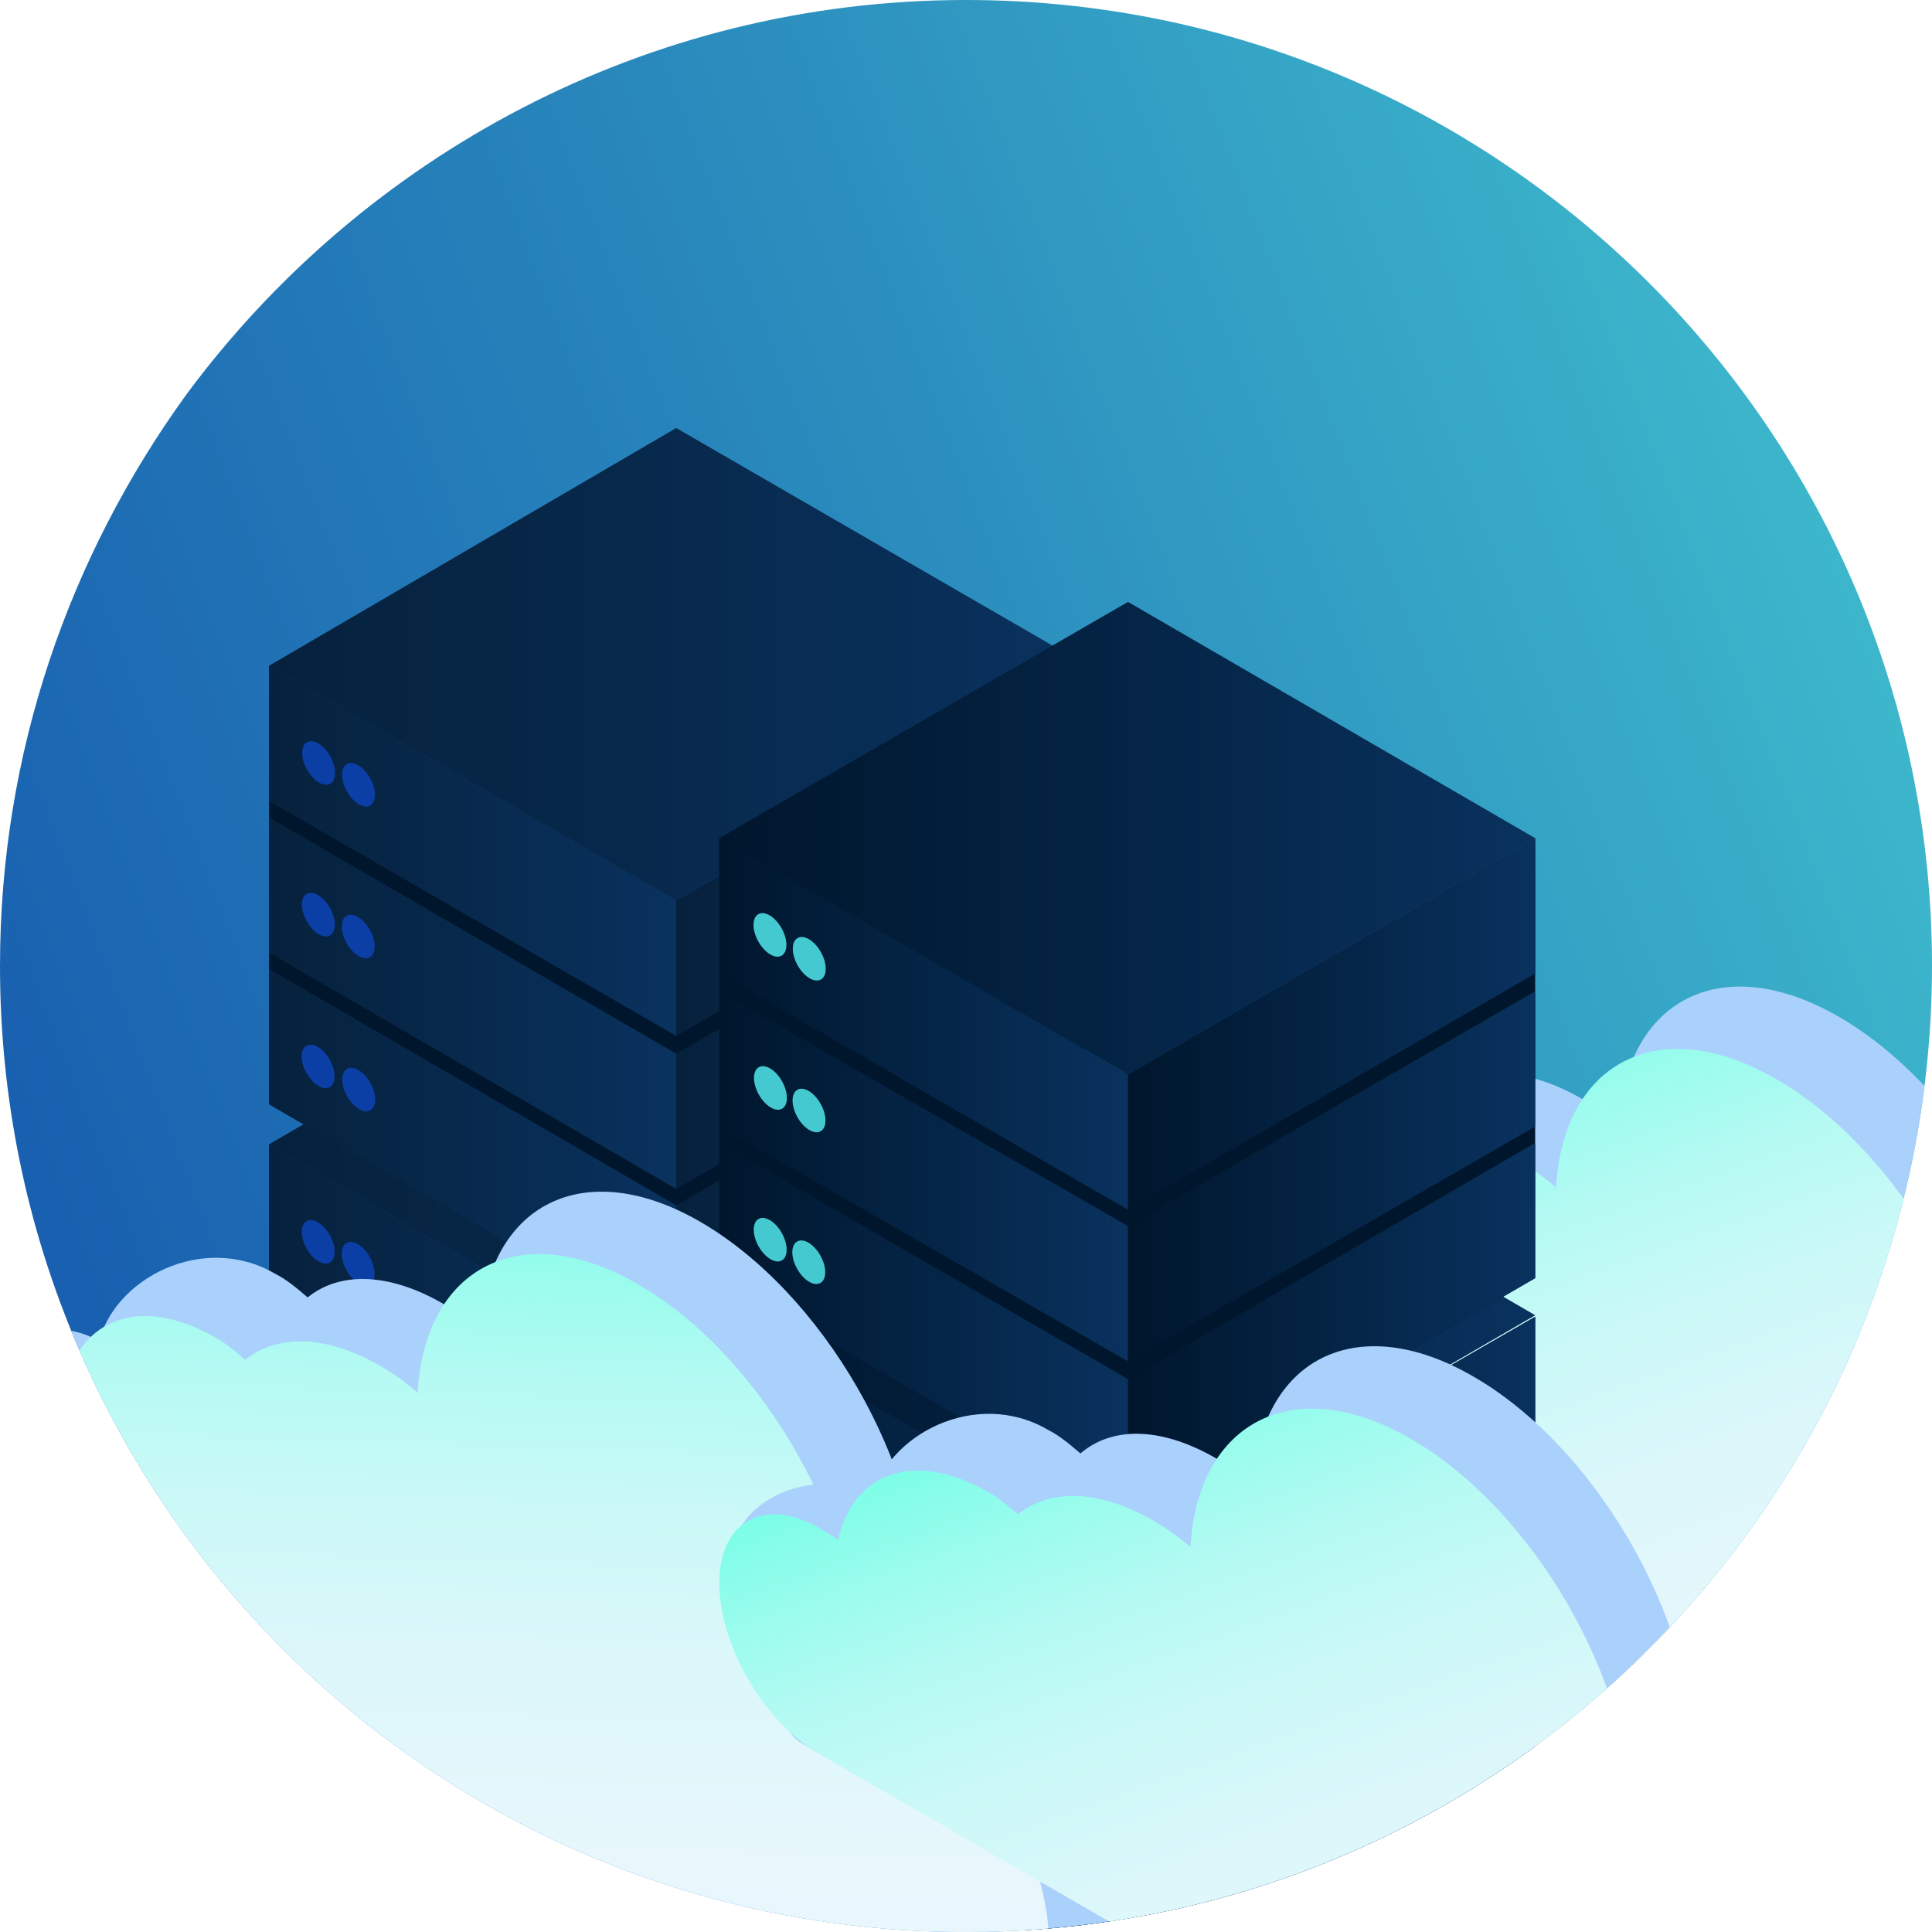 <?xml version="1.0" encoding="utf-8"?>
<!-- Generator: Adobe Illustrator 25.0.1, SVG Export Plug-In . SVG Version: 6.00 Build 0)  -->
<svg version="1.1" id="Layer_1" xmlns="http://www.w3.org/2000/svg" xmlns:xlink="http://www.w3.org/1999/xlink" x="0px" y="0px"
	 viewBox="0 0 130 130" style="enable-background:new 0 0 130 130;" xml:space="preserve">
<style type="text/css">
	.st0{fill:url(#SVGID_1_);}
	.st1{clip-path:url(#SVGID_3_);}
	.st2{fill:#AAD1FC;}
	.st3{fill:url(#SVGID_4_);}
	.st4{fill:#00162D;}
	.st5{fill:url(#SVGID_5_);}
	.st6{fill:url(#SVGID_6_);}
	.st7{fill:#0B3FA5;}
	.st8{fill:url(#SVGID_7_);}
	.st9{fill:url(#SVGID_8_);}
	.st10{fill:url(#SVGID_9_);}
	.st11{fill:url(#SVGID_10_);}
	.st12{fill:url(#SVGID_11_);}
	.st13{fill:url(#SVGID_12_);}
	.st14{fill:url(#SVGID_13_);}
	.st15{fill:url(#SVGID_14_);}
	.st16{fill:url(#SVGID_15_);}
	.st17{fill:url(#SVGID_16_);}
	.st18{fill:url(#SVGID_17_);}
	.st19{fill:url(#SVGID_18_);}
	.st20{fill:url(#SVGID_19_);}
	.st21{fill:url(#SVGID_20_);}
	.st22{fill:#44C9D1;}
	.st23{fill:url(#SVGID_21_);}
	.st24{fill:url(#SVGID_22_);}
	.st25{fill:url(#SVGID_23_);}
	.st26{fill:url(#SVGID_24_);}
	.st27{fill:url(#SVGID_25_);}
	.st28{fill:url(#SVGID_26_);}
	.st29{fill:url(#SVGID_27_);}
	.st30{fill:url(#SVGID_28_);}
	.st31{fill:url(#SVGID_29_);}
	.st32{fill:url(#SVGID_30_);}
	.st33{fill:url(#SVGID_31_);}
	.st34{fill:url(#SVGID_32_);}
	.st35{fill:url(#SVGID_33_);}
	.st36{fill:url(#SVGID_34_);}
</style>
<linearGradient id="SVGID_1_" gradientUnits="userSpaceOnUse" x1="-72.381" y1="117.838" x2="148.205" y2="32.997">
	<stop  offset="0" style="stop-color:#0B3FA5"/>
	<stop  offset="0.133" style="stop-color:#0F48A8"/>
	<stop  offset="0.351" style="stop-color:#1960B0"/>
	<stop  offset="0.625" style="stop-color:#2988BC"/>
	<stop  offset="0.943" style="stop-color:#40BECE"/>
	<stop  offset="1" style="stop-color:#44C9D1"/>
</linearGradient>
<path class="st0" d="M130,65c0,9.3-2,18.2-5.5,26.2C114.4,114,91.6,130,65,130c-35.9,0-65-29.1-65-65c0-14.4,4.7-27.6,12.5-38.4
	C24.4,10.5,43.5,0,65,0C100.9,0,130,29.1,130,65z"/>
<desc>Created with Sketch.</desc>
<desc>Created with Sketch.</desc>
<desc>Created with Sketch.</desc>
<desc>Created with Sketch.</desc>
<desc>Created with Sketch.</desc>
<g>
	<defs>
		<path id="SVGID_2_" d="M130,65c0,9.3-2,18.2-5.5,26.2C114.4,114,91.6,130,65,130c-35.9,0-65-29.1-65-65c0-14.4,4.7-27.6,12.5-38.4
			C24.4,10.5,43.5,0,65,0C100.9,0,130,29.1,130,65z"/>
	</defs>
	<clipPath id="SVGID_3_">
		<use xlink:href="#SVGID_2_"  style="overflow:visible;"/>
	</clipPath>
	<g class="st1">
		<g>
			<path class="st2" d="M83.2,76.4v0.3c1-4.5,7.1-7.6,11.9-4.8c0.8,0.4,1.5,1,2.2,1.6c2.1-1.7,5.3-1.7,8.9,0.3
				c0.9,0.5,1.9,1.2,2.7,1.9c0.5-8.5,7-11.8,14.8-7.3c8.2,4.7,14.9,16.2,14.9,25.6c0,0.1,0,0.3,0,0.4c0.9,0.2,1.8,0.6,2.7,1.1
				c5.6,3.2,10.1,11.1,10.1,17.5c0,0.2,0,0.3,0,0.5c2.9,2.5,5.1,6.8,5.1,10.4v0c0,4.2-5.7,10.8-9.4,8.6L78.8,93.3
				c-3.7-2.1-1.5-10.9-1.5-15.1L73.9,81C73.9,76.7,79.5,74.3,83.2,76.4z"/>
			<linearGradient id="SVGID_4_" gradientUnits="userSpaceOnUse" x1="136.077" y1="170.293" x2="98.778" y2="66.65">
				<stop  offset="1.274966e-07" style="stop-color:#EFF6FE"/>
				<stop  offset="0.426" style="stop-color:#EDF6FE"/>
				<stop  offset="0.58" style="stop-color:#E6F7FC"/>
				<stop  offset="0.689" style="stop-color:#DBF7FA"/>
				<stop  offset="0.777" style="stop-color:#CAF9F7"/>
				<stop  offset="0.853" style="stop-color:#B4FAF3"/>
				<stop  offset="0.92" style="stop-color:#98FCED"/>
				<stop  offset="0.979" style="stop-color:#79FEE7"/>
				<stop  offset="1" style="stop-color:#6CFFE5"/>
			</linearGradient>
			<path class="st3" d="M79.7,78.6l1.3,0.8c1-4.5,5.1-6,9.9-3.3c0.8,0.4,1.5,1,2.2,1.6c2.1-1.7,5.3-1.7,8.9,0.3
				c0.9,0.5,1.9,1.2,2.7,1.9c0.5-8.5,7-11.8,14.8-7.3c8.2,4.7,14.9,16.2,14.9,25.6c0,0.1,0,0.3,0,0.4c0.9,0.2,1.8,0.6,2.7,1.1
				c5.6,3.2,10.1,11.1,10.1,17.5c0,0.2,0,0.3,0,0.5c2.9,2.5,5.1,6.8,5.1,10.4v0c0,4.2-3,5.9-6.7,3.8L79.7,94
				C76,91.8,73,86.7,73,82.4v0C73,78.2,76,76.5,79.7,78.6z"/>
		</g>
		<g>
			<g>
				<g>
					<polygon class="st4" points="45.5,122.5 18.1,106.6 18.1,77 45.5,92.9 					"/>
					<polygon class="st4" points="73,106.6 45.5,122.5 45.5,92.9 73,77 					"/>
					<linearGradient id="SVGID_5_" gradientUnits="userSpaceOnUse" x1="18.056" y1="76.978" x2="73.033" y2="76.978">
						<stop  offset="2.605668e-07" style="stop-color:#06213D"/>
						<stop  offset="1" style="stop-color:#09325E"/>
					</linearGradient>
					<polygon class="st5" points="45.5,92.9 18.1,77 45.5,61.1 73,76.9 					"/>
					<g>
						<linearGradient id="SVGID_6_" gradientUnits="userSpaceOnUse" x1="18.056" y1="89.508" x2="45.545" y2="89.508">
							<stop  offset="2.605668e-07" style="stop-color:#06213D"/>
							<stop  offset="1" style="stop-color:#09325E"/>
						</linearGradient>
						<polygon class="st6" points="45.5,102 18.1,86.1 18.1,77 45.5,92.9 						"/>
						<g>
							
								<ellipse transform="matrix(0.874 -0.487 0.487 0.874 -37.954 21.005)" class="st7" cx="21.4" cy="83.5" rx="0.9" ry="1.6"/>
							
								<ellipse transform="matrix(0.874 -0.487 0.487 0.874 -38.36 22.477)" class="st7" cx="24.1" cy="85" rx="0.9" ry="1.6"/>
						</g>
						<linearGradient id="SVGID_7_" gradientUnits="userSpaceOnUse" x1="18.056" y1="99.744" x2="45.545" y2="99.744">
							<stop  offset="2.605668e-07" style="stop-color:#06213D"/>
							<stop  offset="1" style="stop-color:#09325E"/>
						</linearGradient>
						<polygon class="st8" points="45.5,112.2 18.1,96.4 18.1,87.3 45.5,103.1 						"/>
						<g>
							
								<ellipse transform="matrix(0.874 -0.487 0.487 0.874 -42.938 22.3)" class="st7" cx="21.4" cy="93.8" rx="0.9" ry="1.6"/>
							
								<ellipse transform="matrix(0.874 -0.487 0.487 0.874 -43.344 23.772)" class="st7" cx="24.1" cy="95.3" rx="0.9" ry="1.6"/>
						</g>
						<linearGradient id="SVGID_8_" gradientUnits="userSpaceOnUse" x1="18.056" y1="109.981" x2="45.545" y2="109.981">
							<stop  offset="2.605668e-07" style="stop-color:#06213D"/>
							<stop  offset="1" style="stop-color:#09325E"/>
						</linearGradient>
						<polygon class="st9" points="45.5,122.5 18.1,106.6 18.1,97.5 45.5,113.4 						"/>
						<g>
							
								<ellipse transform="matrix(0.874 -0.487 0.487 0.874 -47.922 23.596)" class="st7" cx="21.4" cy="104" rx="0.9" ry="1.6"/>
							
								<ellipse transform="matrix(0.874 -0.487 0.487 0.874 -48.328 25.067)" class="st7" cx="24.1" cy="105.5" rx="0.9" ry="1.6"/>
						</g>
					</g>
					<g>
						<linearGradient id="SVGID_9_" gradientUnits="userSpaceOnUse" x1="45.545" y1="89.508" x2="73.033" y2="89.508">
							<stop  offset="2.605668e-07" style="stop-color:#06213D"/>
							<stop  offset="1" style="stop-color:#09325E"/>
						</linearGradient>
						<polygon class="st10" points="73,86.1 45.5,102 45.5,92.9 73,77 						"/>
						<linearGradient id="SVGID_10_" gradientUnits="userSpaceOnUse" x1="45.545" y1="99.744" x2="73.033" y2="99.744">
							<stop  offset="2.605668e-07" style="stop-color:#06213D"/>
							<stop  offset="1" style="stop-color:#09325E"/>
						</linearGradient>
						<polygon class="st11" points="73,96.4 45.5,112.2 45.5,103.1 73,87.3 						"/>
						<linearGradient id="SVGID_11_" gradientUnits="userSpaceOnUse" x1="45.545" y1="109.981" x2="73.033" y2="109.981">
							<stop  offset="2.605668e-07" style="stop-color:#06213D"/>
							<stop  offset="1" style="stop-color:#09325E"/>
						</linearGradient>
						<polygon class="st12" points="73,106.6 45.5,122.5 45.5,113.4 73,97.5 						"/>
					</g>
				</g>
				<g>
					<polygon class="st4" points="45.5,90.2 18.1,74.3 18.1,44.8 45.5,60.6 					"/>
					<polygon class="st4" points="73,74.3 45.5,90.2 45.5,60.6 73,44.8 					"/>
					<linearGradient id="SVGID_12_" gradientUnits="userSpaceOnUse" x1="18.056" y1="44.721" x2="73.033" y2="44.721">
						<stop  offset="2.605668e-07" style="stop-color:#06213D"/>
						<stop  offset="1" style="stop-color:#09325E"/>
					</linearGradient>
					<polygon class="st13" points="45.5,60.6 18.1,44.8 45.5,28.8 73,44.7 					"/>
					<g>
						<linearGradient id="SVGID_13_" gradientUnits="userSpaceOnUse" x1="18.056" y1="57.25" x2="45.545" y2="57.25">
							<stop  offset="2.605668e-07" style="stop-color:#06213D"/>
							<stop  offset="1" style="stop-color:#09325E"/>
						</linearGradient>
						<polygon class="st14" points="45.5,69.7 18.1,53.9 18.1,44.8 45.5,60.6 						"/>
						<g>
							
								<ellipse transform="matrix(0.874 -0.487 0.487 0.874 -22.248 16.923)" class="st7" cx="21.4" cy="51.3" rx="0.9" ry="1.6"/>
							
								<ellipse transform="matrix(0.874 -0.487 0.487 0.874 -22.654 18.395)" class="st7" cx="24.1" cy="52.8" rx="0.9" ry="1.6"/>
						</g>
						<linearGradient id="SVGID_14_" gradientUnits="userSpaceOnUse" x1="18.056" y1="67.487" x2="45.545" y2="67.487">
							<stop  offset="2.605668e-07" style="stop-color:#06213D"/>
							<stop  offset="1" style="stop-color:#09325E"/>
						</linearGradient>
						<polygon class="st15" points="45.5,80 18.1,64.1 18.1,55 45.5,70.9 						"/>
						<g>
							
								<ellipse transform="matrix(0.874 -0.487 0.487 0.874 -27.232 18.219)" class="st7" cx="21.4" cy="61.5" rx="0.9" ry="1.6"/>
							
								<ellipse transform="matrix(0.874 -0.487 0.487 0.874 -27.639 19.691)" class="st7" cx="24.1" cy="63" rx="0.9" ry="1.6"/>
						</g>
						<linearGradient id="SVGID_15_" gradientUnits="userSpaceOnUse" x1="18.056" y1="77.724" x2="45.545" y2="77.724">
							<stop  offset="2.605668e-07" style="stop-color:#06213D"/>
							<stop  offset="1" style="stop-color:#09325E"/>
						</linearGradient>
						<polygon class="st16" points="45.5,90.2 18.1,74.3 18.1,65.2 45.5,81.1 						"/>
						<g>
							
								<ellipse transform="matrix(0.874 -0.487 0.487 0.874 -32.216 19.514)" class="st7" cx="21.4" cy="71.7" rx="0.9" ry="1.6"/>
							
								<ellipse transform="matrix(0.874 -0.487 0.487 0.874 -32.623 20.986)" class="st7" cx="24.1" cy="73.3" rx="0.9" ry="1.6"/>
						</g>
					</g>
					<g>
						<linearGradient id="SVGID_16_" gradientUnits="userSpaceOnUse" x1="45.545" y1="57.25" x2="73.033" y2="57.25">
							<stop  offset="2.605668e-07" style="stop-color:#06213D"/>
							<stop  offset="1" style="stop-color:#09325E"/>
						</linearGradient>
						<polygon class="st17" points="73,53.9 45.5,69.7 45.5,60.6 73,44.8 						"/>
						<linearGradient id="SVGID_17_" gradientUnits="userSpaceOnUse" x1="45.545" y1="67.487" x2="73.033" y2="67.487">
							<stop  offset="2.605668e-07" style="stop-color:#06213D"/>
							<stop  offset="1" style="stop-color:#09325E"/>
						</linearGradient>
						<polygon class="st18" points="73,64.1 45.5,80 45.5,70.9 73,55 						"/>
						<linearGradient id="SVGID_18_" gradientUnits="userSpaceOnUse" x1="45.545" y1="77.724" x2="73.033" y2="77.724">
							<stop  offset="2.605668e-07" style="stop-color:#06213D"/>
							<stop  offset="1" style="stop-color:#09325E"/>
						</linearGradient>
						<polygon class="st19" points="73,74.3 45.5,90.2 45.5,81.1 73,65.2 						"/>
					</g>
				</g>
			</g>
			<g>
				<g>
					<polygon class="st4" points="75.9,134 48.4,118.2 48.4,88.6 75.9,104.4 					"/>
					<polygon class="st4" points="103.3,118.2 75.9,134 75.9,104.4 103.3,88.6 					"/>
					<linearGradient id="SVGID_19_" gradientUnits="userSpaceOnUse" x1="48.371" y1="88.537" x2="103.348" y2="88.537">
						<stop  offset="0" style="stop-color:#00162D"/>
						<stop  offset="1" style="stop-color:#09325E"/>
					</linearGradient>
					<polygon class="st20" points="75.9,104.4 48.4,88.6 75.9,72.6 103.3,88.5 					"/>
					<g>
						<linearGradient id="SVGID_20_" gradientUnits="userSpaceOnUse" x1="48.371" y1="101.067" x2="75.86" y2="101.067">
							<stop  offset="0" style="stop-color:#00162D"/>
							<stop  offset="1" style="stop-color:#09325E"/>
						</linearGradient>
						<polygon class="st21" points="75.9,113.6 48.4,97.7 48.4,88.6 75.9,104.4 						"/>
						<g>
							
								<ellipse transform="matrix(0.874 -0.487 0.487 0.874 -39.746 37.227)" class="st22" cx="51.8" cy="95.1" rx="0.9" ry="1.6"/>
							
								<ellipse transform="matrix(0.874 -0.487 0.487 0.874 -40.152 38.699)" class="st22" cx="54.4" cy="96.6" rx="0.9" ry="1.6"/>
						</g>
						<linearGradient id="SVGID_21_" gradientUnits="userSpaceOnUse" x1="48.371" y1="111.303" x2="75.86" y2="111.303">
							<stop  offset="0" style="stop-color:#00162D"/>
							<stop  offset="1" style="stop-color:#09325E"/>
						</linearGradient>
						<polygon class="st23" points="75.9,123.8 48.4,107.9 48.4,98.8 75.9,114.7 						"/>
						<g>
							
								<ellipse transform="matrix(0.874 -0.487 0.487 0.874 -44.73 38.523)" class="st22" cx="51.8" cy="105.3" rx="0.9" ry="1.6"/>
							
								<ellipse transform="matrix(0.874 -0.487 0.487 0.874 -45.136 39.995)" class="st22" cx="54.4" cy="106.8" rx="0.9" ry="1.6"/>
						</g>
						<linearGradient id="SVGID_22_" gradientUnits="userSpaceOnUse" x1="48.371" y1="121.54" x2="75.86" y2="121.54">
							<stop  offset="0" style="stop-color:#00162D"/>
							<stop  offset="1" style="stop-color:#09325E"/>
						</linearGradient>
						<polygon class="st24" points="75.9,134 48.4,118.2 48.4,109.1 75.9,124.9 						"/>
						<g>
							
								<ellipse transform="matrix(0.874 -0.487 0.487 0.874 -49.714 39.818)" class="st22" cx="51.8" cy="115.6" rx="0.9" ry="1.6"/>
							
								<ellipse transform="matrix(0.874 -0.487 0.487 0.874 -50.12 41.29)" class="st22" cx="54.4" cy="117.1" rx="0.9" ry="1.6"/>
						</g>
					</g>
					<g>
						<linearGradient id="SVGID_23_" gradientUnits="userSpaceOnUse" x1="75.86" y1="101.067" x2="103.348" y2="101.067">
							<stop  offset="0" style="stop-color:#00162D"/>
							<stop  offset="1" style="stop-color:#09325E"/>
						</linearGradient>
						<polygon class="st25" points="103.3,97.7 75.9,113.6 75.9,104.4 103.3,88.6 						"/>
						<linearGradient id="SVGID_24_" gradientUnits="userSpaceOnUse" x1="75.86" y1="111.303" x2="103.348" y2="111.303">
							<stop  offset="0" style="stop-color:#00162D"/>
							<stop  offset="1" style="stop-color:#09325E"/>
						</linearGradient>
						<polygon class="st26" points="103.3,107.9 75.9,123.8 75.9,114.7 103.3,98.8 						"/>
						<linearGradient id="SVGID_25_" gradientUnits="userSpaceOnUse" x1="75.86" y1="121.54" x2="103.348" y2="121.54">
							<stop  offset="0" style="stop-color:#00162D"/>
							<stop  offset="1" style="stop-color:#09325E"/>
						</linearGradient>
						<polygon class="st27" points="103.3,118.2 75.9,134 75.9,124.9 103.3,109.1 						"/>
					</g>
				</g>
				<g>
					<polygon class="st4" points="75.9,101.9 48.4,86 48.4,56.4 75.9,72.3 					"/>
					<polygon class="st4" points="103.3,86 75.9,101.9 75.9,72.3 103.3,56.4 					"/>
					<linearGradient id="SVGID_26_" gradientUnits="userSpaceOnUse" x1="48.371" y1="56.395" x2="103.348" y2="56.395">
						<stop  offset="0" style="stop-color:#00162D"/>
						<stop  offset="1" style="stop-color:#09325E"/>
					</linearGradient>
					<polygon class="st28" points="75.9,72.3 48.4,56.4 75.9,40.5 103.3,56.4 					"/>
					<g>
						<linearGradient id="SVGID_27_" gradientUnits="userSpaceOnUse" x1="48.371" y1="68.924" x2="75.86" y2="68.924">
							<stop  offset="0" style="stop-color:#00162D"/>
							<stop  offset="1" style="stop-color:#09325E"/>
						</linearGradient>
						<polygon class="st29" points="75.9,81.4 48.4,65.5 48.4,56.4 75.9,72.3 						"/>
						<g>
							
								<ellipse transform="matrix(0.874 -0.487 0.487 0.874 -24.096 33.16)" class="st22" cx="51.8" cy="62.9" rx="0.9" ry="1.6"/>
							
								<ellipse transform="matrix(0.874 -0.487 0.487 0.874 -24.503 34.632)" class="st22" cx="54.4" cy="64.5" rx="0.9" ry="1.6"/>
						</g>
						<linearGradient id="SVGID_28_" gradientUnits="userSpaceOnUse" x1="48.371" y1="79.161" x2="75.86" y2="79.161">
							<stop  offset="0" style="stop-color:#00162D"/>
							<stop  offset="1" style="stop-color:#09325E"/>
						</linearGradient>
						<polygon class="st30" points="75.9,91.6 48.4,75.8 48.4,66.7 75.9,82.5 						"/>
						<g>
							
								<ellipse transform="matrix(0.874 -0.487 0.487 0.874 -29.08 34.456)" class="st22" cx="51.8" cy="73.2" rx="0.9" ry="1.6"/>
							
								<ellipse transform="matrix(0.874 -0.487 0.487 0.874 -29.487 35.928)" class="st22" cx="54.4" cy="74.7" rx="0.9" ry="1.6"/>
						</g>
						<linearGradient id="SVGID_29_" gradientUnits="userSpaceOnUse" x1="48.371" y1="89.398" x2="75.86" y2="89.398">
							<stop  offset="0" style="stop-color:#00162D"/>
							<stop  offset="1" style="stop-color:#09325E"/>
						</linearGradient>
						<polygon class="st31" points="75.9,101.9 48.4,86 48.4,76.9 75.9,92.8 						"/>
						<g>
							
								<ellipse transform="matrix(0.874 -0.487 0.487 0.874 -34.064 35.751)" class="st22" cx="51.8" cy="83.4" rx="0.9" ry="1.6"/>
							
								<ellipse transform="matrix(0.874 -0.487 0.487 0.874 -34.471 37.223)" class="st22" cx="54.4" cy="84.9" rx="0.9" ry="1.6"/>
						</g>
					</g>
					<g>
						<linearGradient id="SVGID_30_" gradientUnits="userSpaceOnUse" x1="75.86" y1="68.924" x2="103.348" y2="68.924">
							<stop  offset="0" style="stop-color:#00162D"/>
							<stop  offset="1" style="stop-color:#09325E"/>
						</linearGradient>
						<polygon class="st32" points="103.3,65.5 75.9,81.4 75.9,72.3 103.3,56.4 						"/>
						<linearGradient id="SVGID_31_" gradientUnits="userSpaceOnUse" x1="75.86" y1="79.161" x2="103.348" y2="79.161">
							<stop  offset="0" style="stop-color:#00162D"/>
							<stop  offset="1" style="stop-color:#09325E"/>
						</linearGradient>
						<polygon class="st33" points="103.3,75.8 75.9,91.6 75.9,82.5 103.3,66.7 						"/>
						<linearGradient id="SVGID_32_" gradientUnits="userSpaceOnUse" x1="75.86" y1="89.398" x2="103.348" y2="89.398">
							<stop  offset="0" style="stop-color:#00162D"/>
							<stop  offset="1" style="stop-color:#09325E"/>
						</linearGradient>
						<polygon class="st34" points="103.3,86 75.9,101.9 75.9,92.8 103.3,76.9 						"/>
					</g>
				</g>
			</g>
		</g>
		<g>
			<path class="st2" d="M6.6,90.2v0.3c1-4.5,7.1-7.6,11.9-4.8c0.8,0.4,1.5,1,2.2,1.6c2.1-1.7,5.3-1.7,8.9,0.3
				c0.9,0.5,1.9,1.2,2.7,1.9c0.5-8.5,7-11.8,14.8-7.3C55.4,87,62,98.5,62,107.9c0,0.1,0,0.3,0,0.4c0.9,0.2,1.8,0.6,2.7,1.1
				c5.6,3.2,10.1,11.1,10.1,17.5c0,0.2,0,0.3,0,0.5c2.9,2.5,5.1,6.8,5.1,10.4v0c0,4.2-5.7,10.8-9.4,8.6L2.1,107.1
				C-1.6,105,0.6,96.3,0.6,92l-3.4,2.7C-2.8,90.5,2.9,88.1,6.6,90.2z"/>
			<linearGradient id="SVGID_33_" gradientUnits="userSpaceOnUse" x1="33.828" y1="186.175" x2="37.497" y2="76.723">
				<stop  offset="1.274966e-07" style="stop-color:#EFF6FE"/>
				<stop  offset="0.426" style="stop-color:#EDF6FE"/>
				<stop  offset="0.58" style="stop-color:#E6F7FC"/>
				<stop  offset="0.689" style="stop-color:#DBF7FA"/>
				<stop  offset="0.777" style="stop-color:#CAF9F7"/>
				<stop  offset="0.853" style="stop-color:#B4FAF3"/>
				<stop  offset="0.92" style="stop-color:#98FCED"/>
				<stop  offset="0.979" style="stop-color:#79FEE7"/>
				<stop  offset="1" style="stop-color:#6CFFE5"/>
			</linearGradient>
			<path class="st35" d="M3.1,92.4l1.3,0.8c1-4.5,5.1-6,9.9-3.3c0.8,0.4,1.5,1,2.2,1.6c2.1-1.7,5.3-1.7,8.9,0.3
				c0.9,0.5,1.9,1.2,2.7,1.9c0.5-8.5,7-11.8,14.8-7.3c8.2,4.7,14.9,16.2,14.9,25.6c0,0.1,0,0.3,0,0.4c0.9,0.2,1.8,0.6,2.7,1.1
				c5.6,3.2,10.1,11.1,10.1,17.5c0,0.2,0,0.3,0,0.5c2.9,2.5,5.1,6.8,5.1,10.4v0c0,4.2-3,5.9-6.7,3.8L3.1,107.8
				c-3.7-2.1-6.7-7.3-6.7-11.5v0C-3.6,92-0.6,90.3,3.1,92.4z"/>
		</g>
		<g>
			<path class="st2" d="M58.6,100.7v0.3c1-4.5,7.1-7.6,11.9-4.8c0.8,0.4,1.5,1,2.2,1.6C74.8,96,78,96,81.6,98
				c0.9,0.5,1.9,1.2,2.7,1.9c0.5-8.5,7-11.8,14.8-7.3c8.2,4.7,14.9,16.2,14.9,25.6c0,0.1,0,0.3,0,0.4c0.9,0.2,1.8,0.6,2.7,1.1
				c5.6,3.2,10.1,11.1,10.1,17.5c0,0.2,0,0.3,0,0.5c2.9,2.5,5.1,6.8,5.1,10.4v0c0,4.2-5.7,10.8-9.4,8.6l-68.4-39.3
				c-3.7-2.1-1.5-10.9-1.5-15.1l-3.4,2.7C49.2,100.9,54.9,98.5,58.6,100.7z"/>
			<linearGradient id="SVGID_34_" gradientUnits="userSpaceOnUse" x1="111.415" y1="194.518" x2="74.116" y2="90.875">
				<stop  offset="1.274966e-07" style="stop-color:#EFF6FE"/>
				<stop  offset="0.426" style="stop-color:#EDF6FE"/>
				<stop  offset="0.58" style="stop-color:#E6F7FC"/>
				<stop  offset="0.689" style="stop-color:#DBF7FA"/>
				<stop  offset="0.777" style="stop-color:#CAF9F7"/>
				<stop  offset="0.853" style="stop-color:#B4FAF3"/>
				<stop  offset="0.92" style="stop-color:#98FCED"/>
				<stop  offset="0.979" style="stop-color:#79FEE7"/>
				<stop  offset="1" style="stop-color:#6CFFE5"/>
			</linearGradient>
			<path class="st36" d="M55.1,102.8l1.3,0.8c1-4.5,5.1-6,9.9-3.3c0.8,0.4,1.5,1,2.2,1.6c2.1-1.7,5.3-1.7,8.9,0.3
				c0.9,0.5,1.9,1.2,2.7,1.9c0.5-8.5,7-11.8,14.8-7.3c8.2,4.7,14.9,16.2,14.9,25.6c0,0.1,0,0.3,0,0.4c0.9,0.2,1.8,0.6,2.7,1.1
				c5.6,3.2,10.1,11.1,10.1,17.5c0,0.2,0,0.3,0,0.5c2.9,2.5,5.1,6.8,5.1,10.4v0c0,4.2-3,5.9-6.7,3.8l-65.9-38.1
				c-3.7-2.1-6.7-7.3-6.7-11.5v0C48.4,102.4,51.4,100.7,55.1,102.8z"/>
		</g>
	</g>
</g>
</svg>
